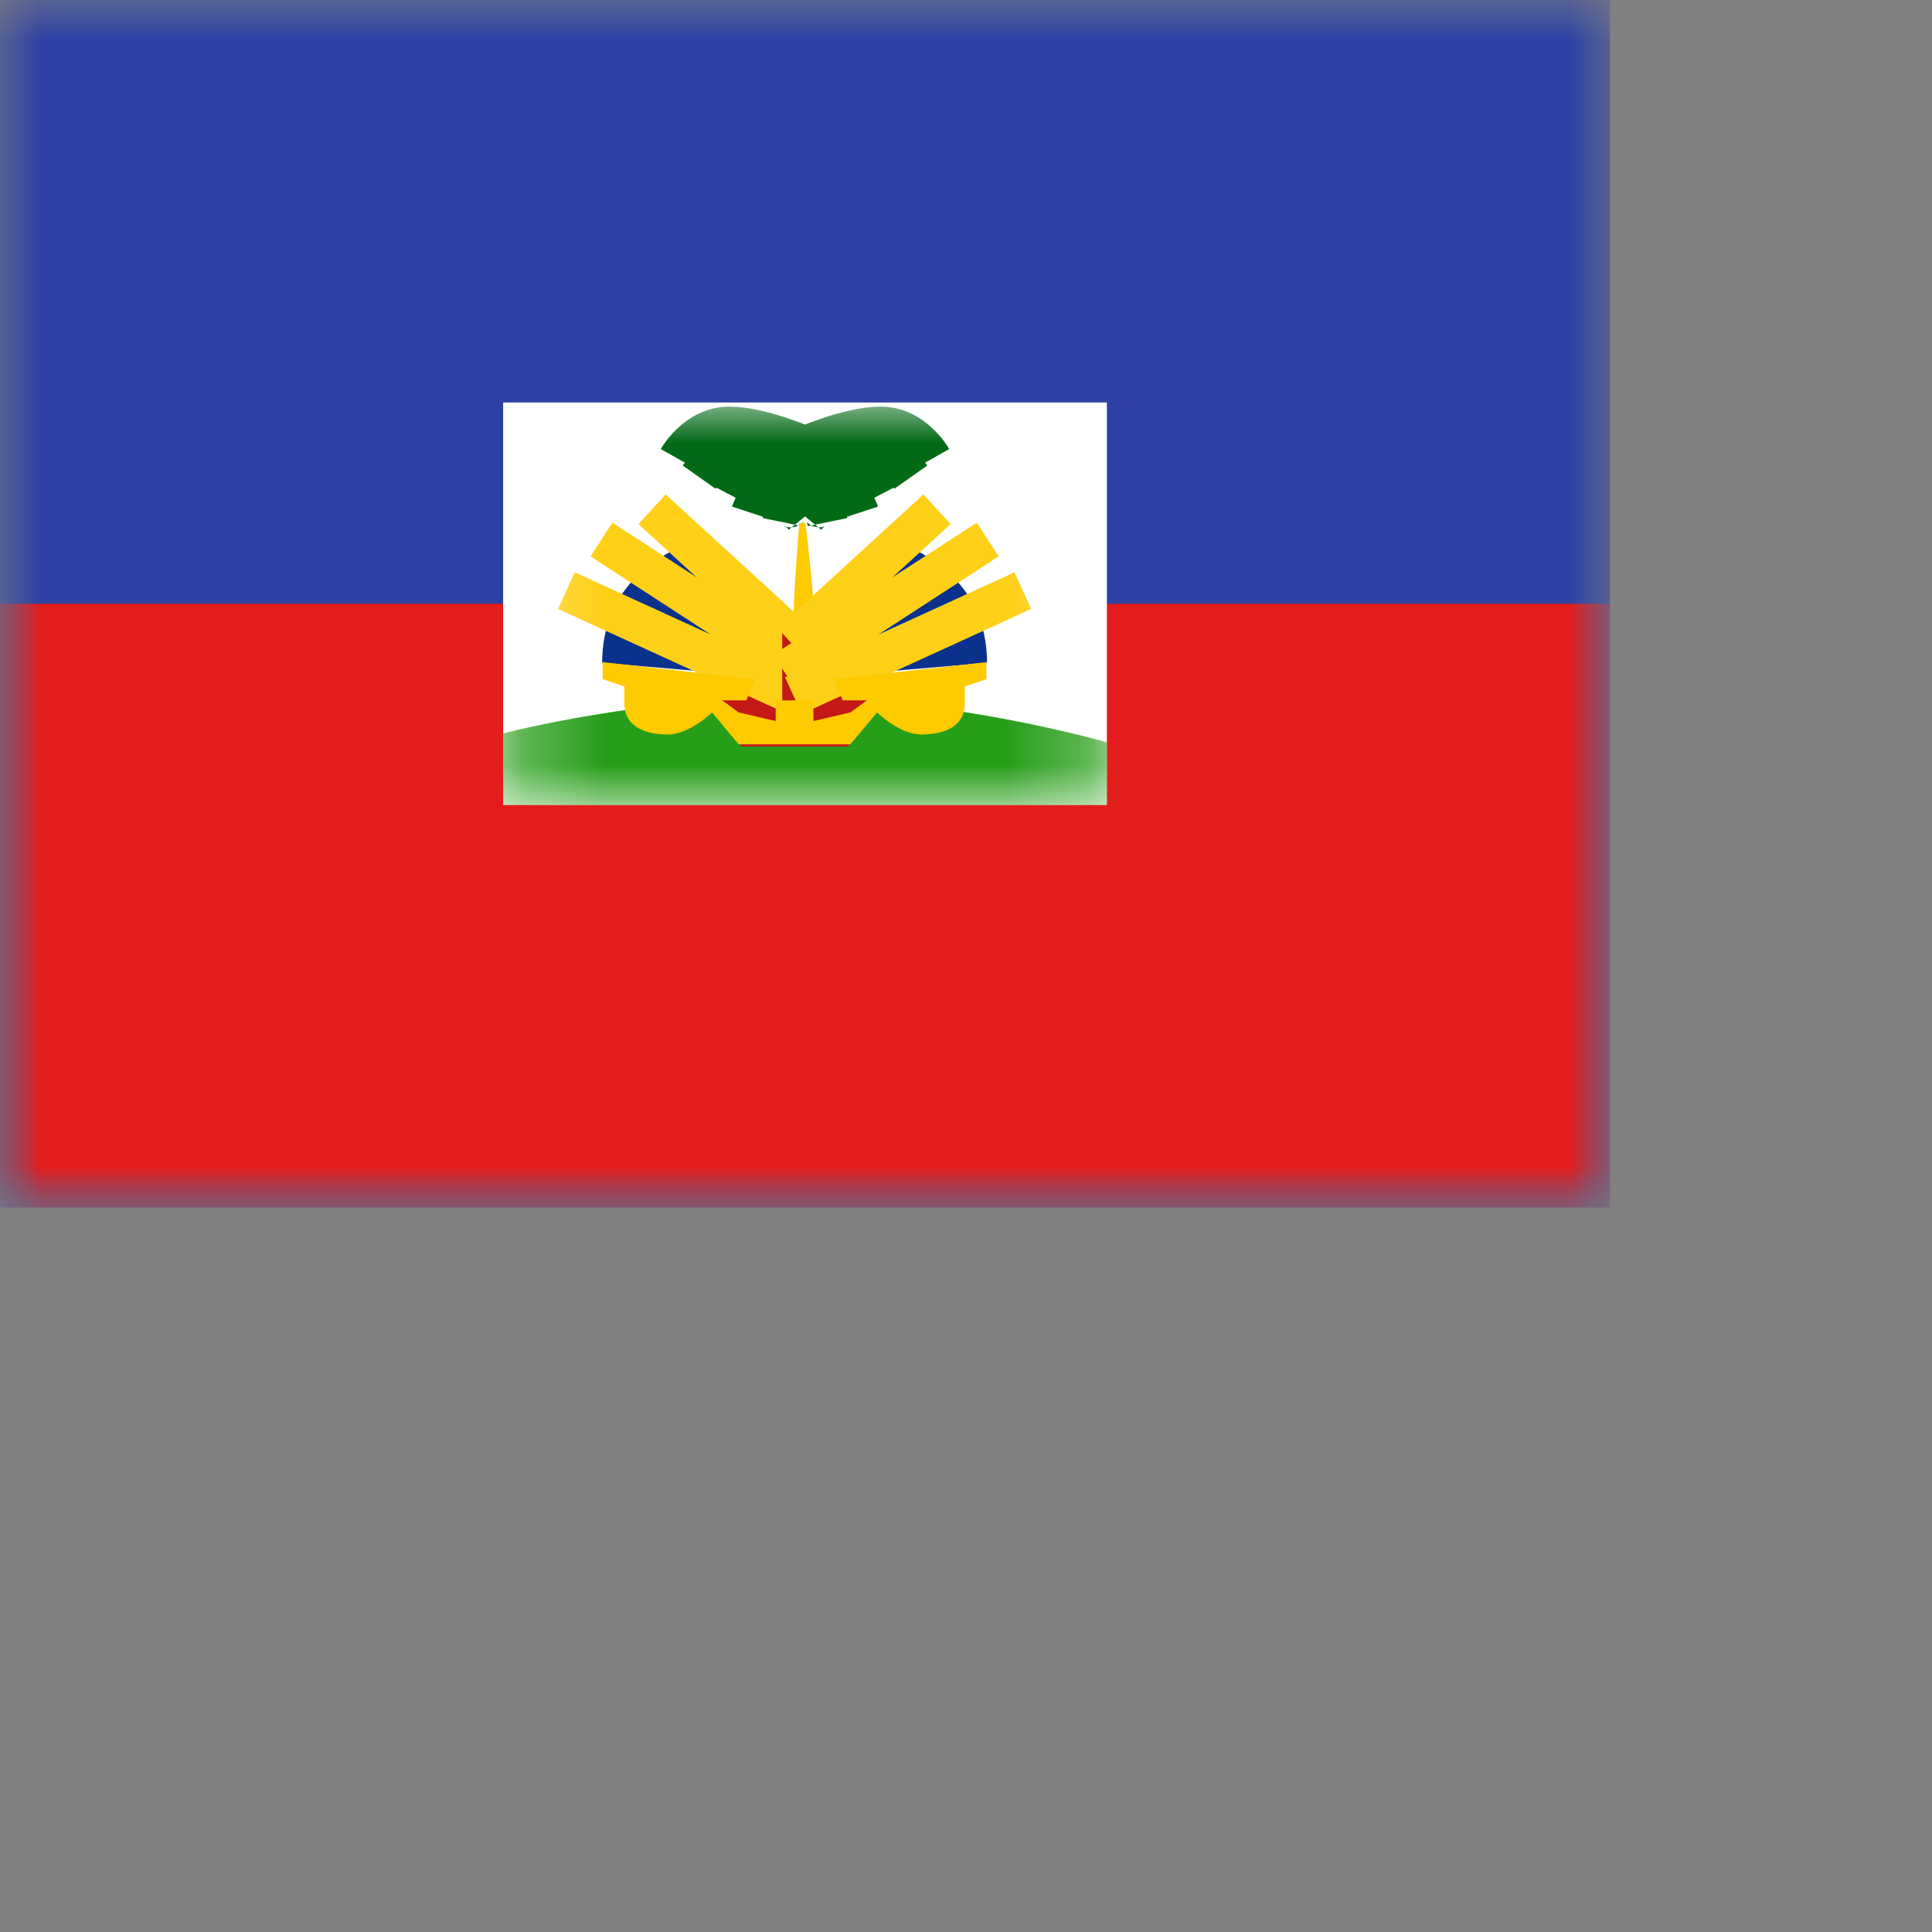 <svg width="24" height="24" viewbox="0 0 20 15" fill="none" xmlns="http://www.w3.org/2000/svg">
  <rect width="100%" height="100%" fill="#808080" stroke="none"/>
  <mask id="a" maskUnits="userSpaceOnUse" x="0" y="0" width="20" height="15">
    <path fill="#fff" d="M0 0h20v15H0z"/>
  </mask>
  <g mask="url(#a)">
    <path fill-rule="evenodd" clip-rule="evenodd" d="M0 0v15h20V0H0z" fill="#2E42A5"/>
    <mask id="b" maskUnits="userSpaceOnUse" x="0" y="0" width="20" height="15">
      <path fill-rule="evenodd" clip-rule="evenodd" d="M0 0v15h20V0H0z" fill="#fff"/>
    </mask>
    <g mask="url(#b)">
      <path fill-rule="evenodd" clip-rule="evenodd" d="M0 7.5V15h20V7.5H0z" fill="#E31D1C"/>
      <path fill="#fff" d="M6.25 5h7.5v5h-7.5z"/>
      <mask id="c" maskUnits="userSpaceOnUse" x="6" y="5" width="8" height="5">
        <path fill="#fff" d="M6.25 5h7.5v5h-7.5z"/>
      </mask>
      <g mask="url(#c)">
        <path fill-rule="evenodd" clip-rule="evenodd" d="M6.25 9.111s1.8-.473 3.75-.444c1.95.029 3.75.555 3.75.555V10h-7.5v-.889z" fill="#279E19"/>
        <path d="M10.046 5.563s-.582-.262-.988-.262-.632.4-.632.4" stroke="#026A16" stroke-width=".5"/>
        <path d="M10.175 5.826s-.535-.192-.909-.192-.581.293-.581.293" stroke="#026A16" stroke-width=".5"/>
        <path d="M10.175 6.048s-.396-.191-.672-.191c-.277 0-.43.292-.43.292" stroke="#026A16" stroke-width=".5"/>
        <path d="M10.012 6.27s-.244-.191-.415-.191c-.17 0-.266.292-.266.292" stroke="#026A16" stroke-width=".5"/>
        <path d="M9.992 6.422s-.098-.12-.167-.12c-.068 0-.106.184-.106.184m.235-.923s.582-.262.988-.262.632.4.632.4" stroke="#026A16" stroke-width=".5"/>
        <path d="M9.825 5.826s.535-.192.909-.192.581.293.581.293" stroke="#026A16" stroke-width=".5"/>
        <path d="M9.825 6.048s.396-.191.672-.191c.277 0 .43.292.43.292" stroke="#026A16" stroke-width=".5"/>
        <path d="M9.988 6.27s.244-.191.415-.191c.17 0 .266.292.266.292" stroke="#026A16" stroke-width=".5"/>
        <path d="M10.008 6.422s.098-.12.167-.12c.068 0 .106.184.106.184" stroke="#026A16" stroke-width=".5"/>
        <path fill-rule="evenodd" clip-rule="evenodd" d="M9.93 6.499s-.072.836-.072 1.176c0 .34.072 1.074.072 1.074h.183V7.675c0-.284-.107-1.176-.107-1.176H9.93z" fill="#FECA00"/>
        <path fill-rule="evenodd" clip-rule="evenodd" d="M9.208 7.449s-.453.242-.453.96l.453.865h.816V7.848l-.816-.399z" fill="#C51918"/>
        <path fill-rule="evenodd" clip-rule="evenodd" d="M8.537 6.766S7.48 7.08 7.48 8.234l1.37.117s-.076-.671.346-.981l-.66-.604z" fill="#0A328C"/>
        <path d="M8.1 6.326l1.813 1.66M7.471 6.702l2.528 1.642M7.036 7.337l2.85 1.304" stroke="#FFD018" stroke-width=".5"/>
        <path fill-rule="evenodd" clip-rule="evenodd" d="M7.487 8.225l1.891.212-.106.263h-.3l.204.15.46.107V8.7h.404v.546h-.864l-.33-.396s-.28.274-.55.274c-.272 0-.54-.09-.54-.388v-.208l-.269-.091v-.212z" fill="#FECA00"/>
        <path fill-rule="evenodd" clip-rule="evenodd" d="M10.534 7.449s.452.242.452.96l-.452.865h-.817V7.848l.817-.399z" fill="#C51918"/>
        <path fill-rule="evenodd" clip-rule="evenodd" d="M11.204 6.766s1.057.313 1.057 1.468l-1.369.117s.075-.671-.346-.981l.659-.604z" fill="#0A328C"/>
        <path d="M11.64 6.326l-1.812 1.66m2.442-1.284L9.742 8.344m2.964-1.007l-2.85 1.304" stroke="#FFD018" stroke-width=".5"/>
        <path fill-rule="evenodd" clip-rule="evenodd" d="M12.254 8.225l-1.891.212.106.263h.3l-.204.15-.46.107V8.7H9.7v.546h.864l.331-.396s.278.274.55.274.54-.09.54-.388v-.208l.268-.091v-.212z" fill="#FECA00"/>
      </g>
    </g>
  </g>
</svg>
